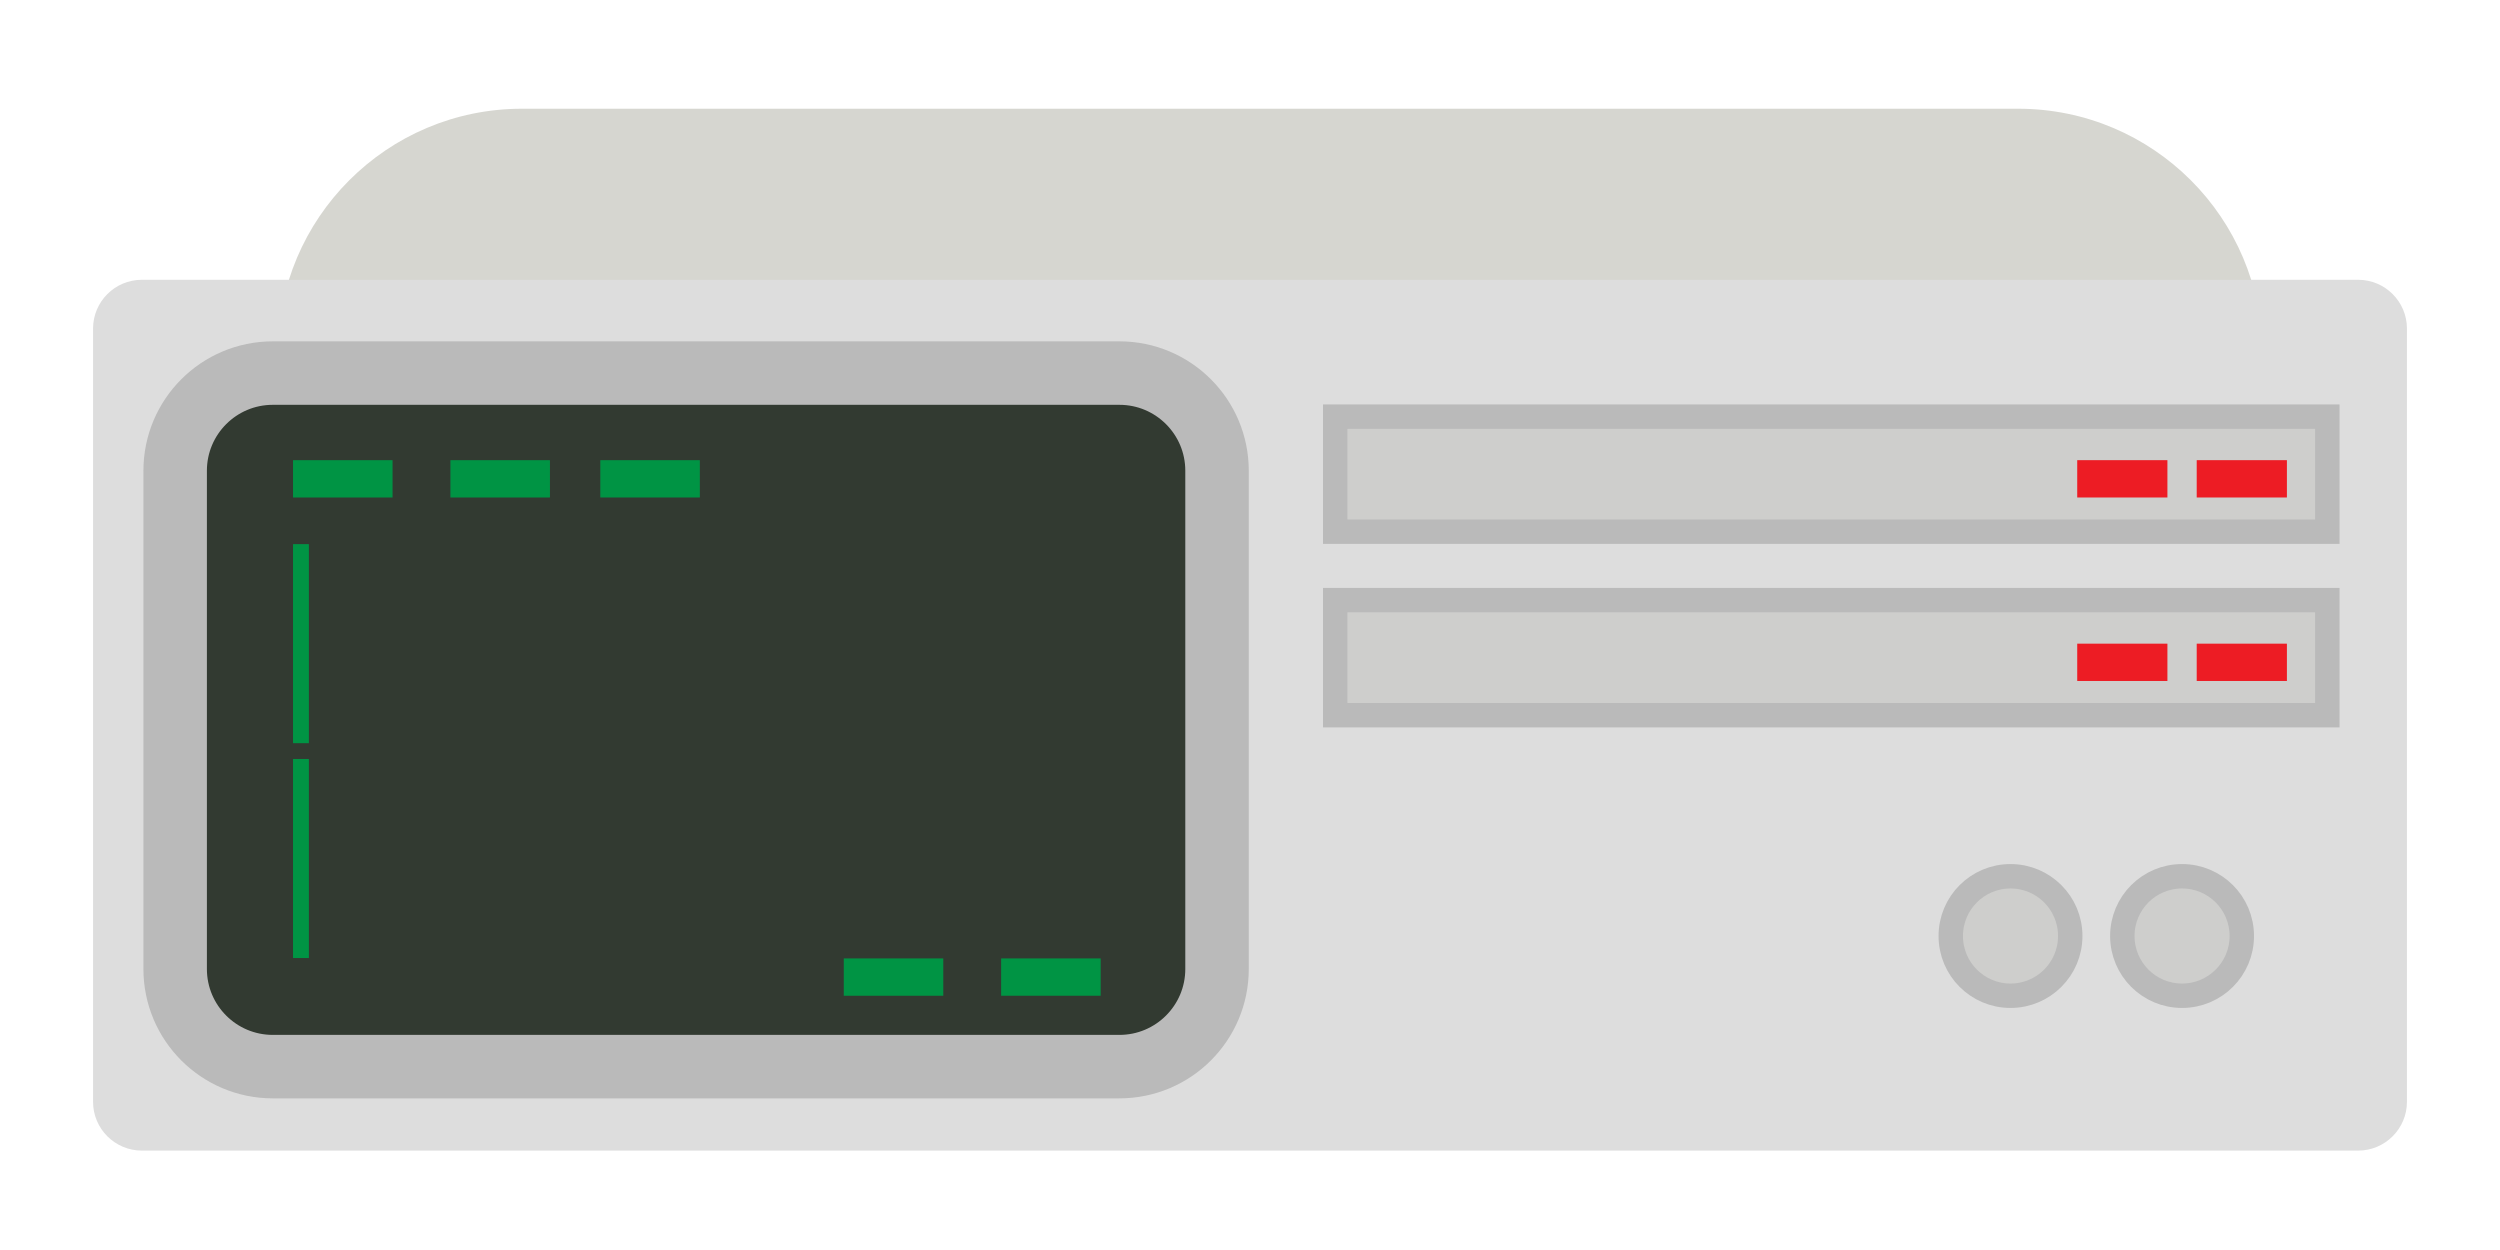 <?xml version="1.0" encoding="utf-8"?>
<!-- Generator: Adobe Illustrator 16.2.1, SVG Export Plug-In . SVG Version: 6.00 Build 0)  -->
<!DOCTYPE svg PUBLIC "-//W3C//DTD SVG 1.1//EN" "http://www.w3.org/Graphics/SVG/1.1/DTD/svg11.dtd">
<svg version="1.1" id="Layer_1" xmlns="http://www.w3.org/2000/svg" xmlns:xlink="http://www.w3.org/1999/xlink" x="0px" y="0px"
	 width="512px" height="256px" viewBox="0 0 512 256" enable-background="new 0 0 512 256" xml:space="preserve">
<g id="Layer_2">
	<path fill="#D6D6D0" d="M463.322,116.218c0,27.613-22.386,50-50,50H106.891c-27.614,0-50-22.387-50-50v-43.95
		c0-27.613,22.386-50,50-50h306.432c27.614,0,50,22.387,50,50L463.322,116.218L463.322,116.218z"/>
</g>
<g id="Layer_1_1_">
	<path fill="#DDDDDD" d="M492.943,225.643c0,5.523-4.479,10-10,10H29.057c-5.523,0-10-4.477-10-10V67.299c0-5.523,4.477-10,10-10
		h453.887c5.521,0,10,4.477,10,10L492.943,225.643L492.943,225.643z"/>
	
		<rect x="273.452" y="85.325" fill="#CECECC" stroke="#BABABA" stroke-width="5" stroke-miterlimit="10" width="203.185" height="23.565"/>
	<rect x="449.886" y="94.242" fill="#ED1C24" width="18.472" height="7.645"/>
	<rect x="425.415" y="94.242" fill="#ED1C24" width="18.471" height="7.645"/>
	
		<rect x="273.452" y="122.904" fill="#CECECC" stroke="#BABABA" stroke-width="5" stroke-miterlimit="10" width="203.185" height="23.566"/>
	<rect x="449.886" y="131.822" fill="#ED1C24" width="18.472" height="7.644"/>
	<rect x="425.415" y="131.822" fill="#ED1C24" width="18.471" height="7.644">
	<animateColor
	    attributeName="fill"  
	    begin="0s"  
	    dur="0.5s"  
	    values ="#ED1C24; #ef5c62; #ED1C24"
	    repeatCount="indefinite"   
	    /> 
	</rect>
	<circle fill="#CECECC" stroke="#BABABA" stroke-width="5" stroke-miterlimit="10" cx="446.886" cy="191.694" r="12.235"/>
	<circle fill="#CECECC" stroke="#BABABA" stroke-width="5" stroke-miterlimit="10" cx="411.751" cy="191.694" r="12.235"/>
	<path fill="#323A31" stroke="#BABABA" stroke-width="13" stroke-miterlimit="10" d="M249.249,198.446c0,11.046-8.954,20-20,20
		H55.873c-11.046,0-20-8.954-20-20V96.407c0-11.046,8.954-20,20-20h173.376c11.046,0,20,8.954,20,20V198.446L249.249,198.446z"/>
	<rect x="60.013" y="94.243" fill="#009444" width="20.382" height="7.644"/>
	<rect x="122.943" y="94.242" fill="#009444" width="20.382" height="7.645"/>
	<rect x="92.243" y="94.243" fill="#009444" width="20.383" height="7.644"/>
	<rect x="172.803" y="196.286" fill="#009444" width="20.382" height="7.644"/>
	<rect x="205.033" y="196.286" fill="#009444" width="20.382" height="7.643"/>
	<rect x="60.013" y="111.439" fill="#009444" width="3.248" height="40.765">
		<animate attributeType="xml" attributeName="width" values="3.248;90;3.248" dur="2s" repeatCount="indefinite" />
	</rect>
	<rect x="60.013" y="155.439" fill="#009444" width="3.248" height="40.765">
		<animate attributeType="xml" attributeName="width" values="3.248;20;3.248;40;3.248;10;3.248;15;3.248" dur="3.5s" begin="0.5s" repeatCount="indefinite" />
	</rect>
</g>
</svg>
